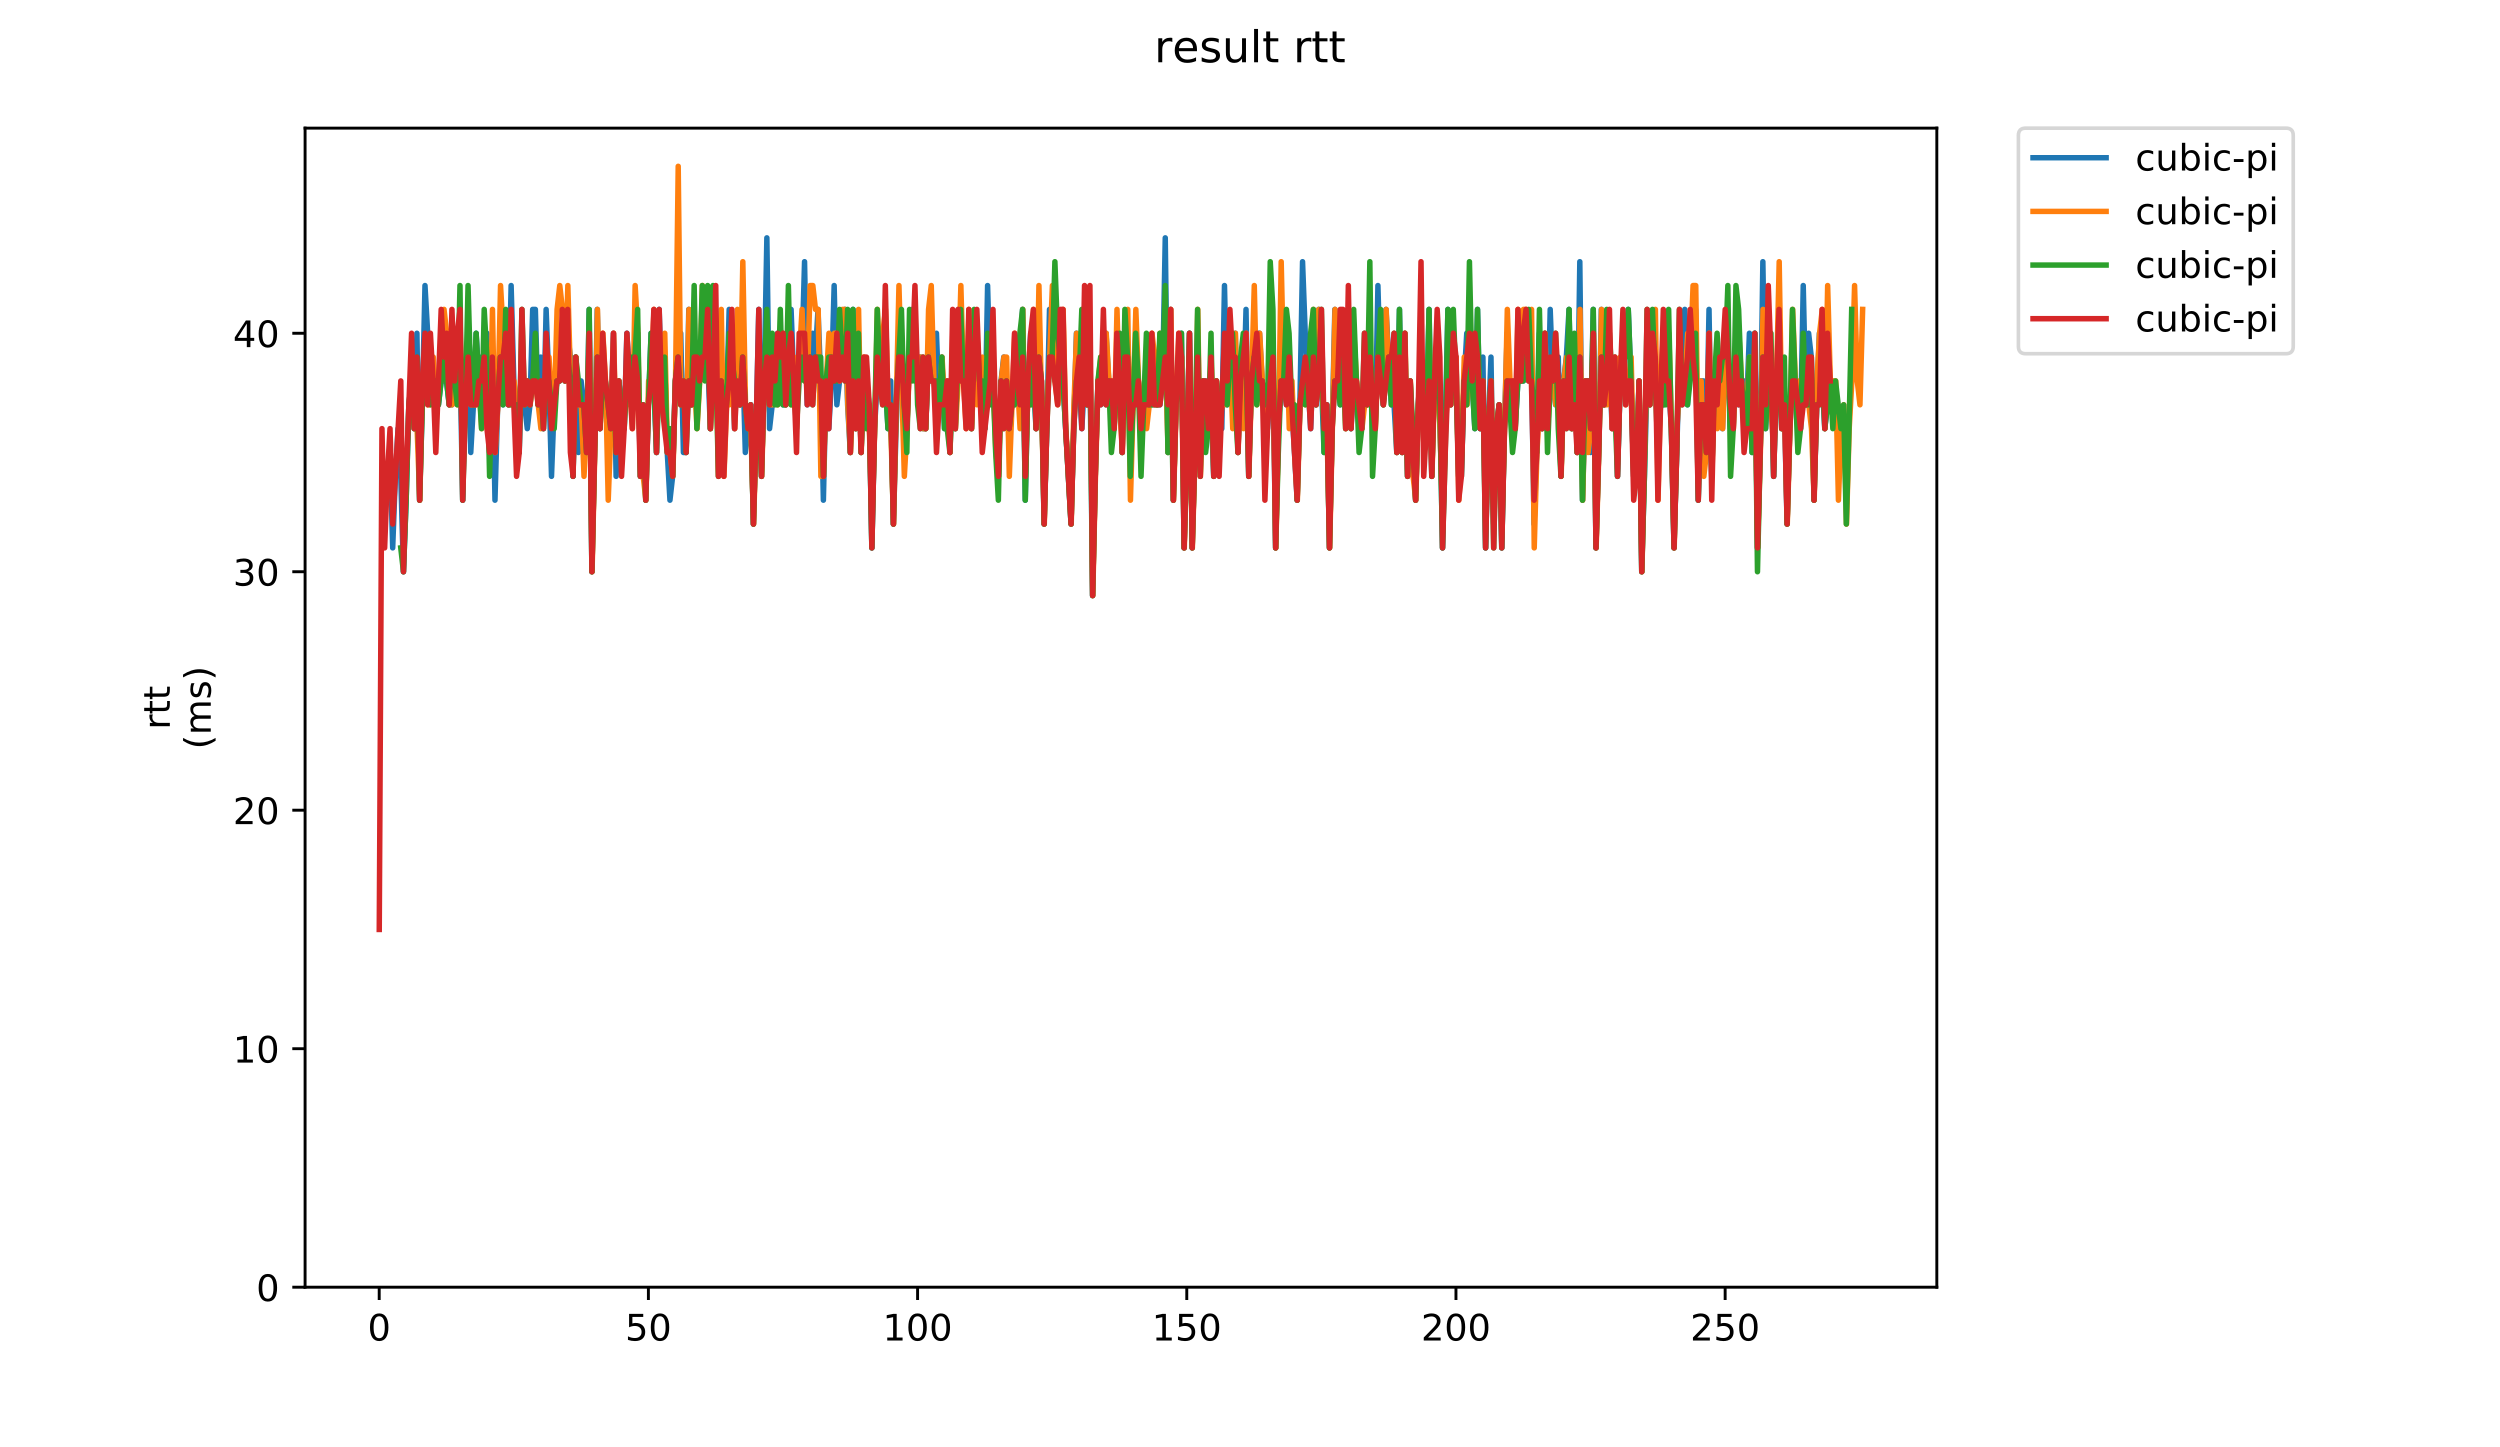<?xml version="1.0" encoding="utf-8" standalone="no"?>
<!DOCTYPE svg PUBLIC "-//W3C//DTD SVG 1.1//EN"
  "http://www.w3.org/Graphics/SVG/1.1/DTD/svg11.dtd">
<!-- Created with matplotlib (https://matplotlib.org/) -->
<svg height="396pt" version="1.1" viewBox="0 0 684 396" width="684pt" xmlns="http://www.w3.org/2000/svg" xmlns:xlink="http://www.w3.org/1999/xlink">
 <defs>
  <style type="text/css">
*{stroke-linecap:butt;stroke-linejoin:round;}
  </style>
 </defs>
 <g id="figure_1">
  <g id="patch_1">
   <path d="M 0 396 
L 684 396 
L 684 0 
L 0 0 
z
" style="fill:#ffffff;"/>
  </g>
  <g id="axes_1">
   <g id="patch_2">
    <path d="M 83.472 352.174 
L 529.913 352.174 
L 529.913 35.062 
L 83.472 35.062 
z
" style="fill:#ffffff;"/>
   </g>
   <g id="matplotlib.axis_1">
    <g id="xtick_1">
     <g id="line2d_1">
      <defs>
       <path d="M 0 0 
L 0 3.5 
" id="m8ec7bf1bfe" style="stroke:#000000;stroke-width:0.8;"/>
      </defs>
      <g>
       <use style="stroke:#000000;stroke-width:0.8;" x="103.75" xlink:href="#m8ec7bf1bfe" y="352.174"/>
      </g>
     </g>
     <g id="text_1">
      <!-- 0 -->
      <defs>
       <path d="M 31.781 66.406 
Q 24.172 66.406 20.328 58.906 
Q 16.5 51.422 16.5 36.375 
Q 16.5 21.391 20.328 13.891 
Q 24.172 6.391 31.781 6.391 
Q 39.453 6.391 43.281 13.891 
Q 47.125 21.391 47.125 36.375 
Q 47.125 51.422 43.281 58.906 
Q 39.453 66.406 31.781 66.406 
z
M 31.781 74.219 
Q 44.047 74.219 50.516 64.516 
Q 56.984 54.828 56.984 36.375 
Q 56.984 17.969 50.516 8.266 
Q 44.047 -1.422 31.781 -1.422 
Q 19.531 -1.422 13.062 8.266 
Q 6.594 17.969 6.594 36.375 
Q 6.594 54.828 13.062 64.516 
Q 19.531 74.219 31.781 74.219 
z
" id="DejaVuSans-48"/>
      </defs>
      <g transform="translate(100.569 366.773)scale(0.1 -0.1)">
       <use xlink:href="#DejaVuSans-48"/>
      </g>
     </g>
    </g>
    <g id="xtick_2">
     <g id="line2d_2">
      <g>
       <use style="stroke:#000000;stroke-width:0.8;" x="177.401" xlink:href="#m8ec7bf1bfe" y="352.174"/>
      </g>
     </g>
     <g id="text_2">
      <!-- 50 -->
      <defs>
       <path d="M 10.797 72.906 
L 49.516 72.906 
L 49.516 64.594 
L 19.828 64.594 
L 19.828 46.734 
Q 21.969 47.469 24.109 47.828 
Q 26.266 48.188 28.422 48.188 
Q 40.625 48.188 47.75 41.5 
Q 54.891 34.812 54.891 23.391 
Q 54.891 11.625 47.562 5.094 
Q 40.234 -1.422 26.906 -1.422 
Q 22.312 -1.422 17.547 -0.641 
Q 12.797 0.141 7.719 1.703 
L 7.719 11.625 
Q 12.109 9.234 16.797 8.062 
Q 21.484 6.891 26.703 6.891 
Q 35.156 6.891 40.078 11.328 
Q 45.016 15.766 45.016 23.391 
Q 45.016 31 40.078 35.438 
Q 35.156 39.891 26.703 39.891 
Q 22.75 39.891 18.812 39.016 
Q 14.891 38.141 10.797 36.281 
z
" id="DejaVuSans-53"/>
      </defs>
      <g transform="translate(171.038 366.773)scale(0.1 -0.1)">
       <use xlink:href="#DejaVuSans-53"/>
       <use x="63.623" xlink:href="#DejaVuSans-48"/>
      </g>
     </g>
    </g>
    <g id="xtick_3">
     <g id="line2d_3">
      <g>
       <use style="stroke:#000000;stroke-width:0.8;" x="251.051" xlink:href="#m8ec7bf1bfe" y="352.174"/>
      </g>
     </g>
     <g id="text_3">
      <!-- 100 -->
      <defs>
       <path d="M 12.406 8.297 
L 28.516 8.297 
L 28.516 63.922 
L 10.984 60.406 
L 10.984 69.391 
L 28.422 72.906 
L 38.281 72.906 
L 38.281 8.297 
L 54.391 8.297 
L 54.391 0 
L 12.406 0 
z
" id="DejaVuSans-49"/>
      </defs>
      <g transform="translate(241.507 366.773)scale(0.1 -0.1)">
       <use xlink:href="#DejaVuSans-49"/>
       <use x="63.623" xlink:href="#DejaVuSans-48"/>
       <use x="127.246" xlink:href="#DejaVuSans-48"/>
      </g>
     </g>
    </g>
    <g id="xtick_4">
     <g id="line2d_4">
      <g>
       <use style="stroke:#000000;stroke-width:0.8;" x="324.701" xlink:href="#m8ec7bf1bfe" y="352.174"/>
      </g>
     </g>
     <g id="text_4">
      <!-- 150 -->
      <g transform="translate(315.157 366.773)scale(0.1 -0.1)">
       <use xlink:href="#DejaVuSans-49"/>
       <use x="63.623" xlink:href="#DejaVuSans-53"/>
       <use x="127.246" xlink:href="#DejaVuSans-48"/>
      </g>
     </g>
    </g>
    <g id="xtick_5">
     <g id="line2d_5">
      <g>
       <use style="stroke:#000000;stroke-width:0.8;" x="398.351" xlink:href="#m8ec7bf1bfe" y="352.174"/>
      </g>
     </g>
     <g id="text_5">
      <!-- 200 -->
      <defs>
       <path d="M 19.188 8.297 
L 53.609 8.297 
L 53.609 0 
L 7.328 0 
L 7.328 8.297 
Q 12.938 14.109 22.625 23.891 
Q 32.328 33.688 34.812 36.531 
Q 39.547 41.844 41.422 45.531 
Q 43.312 49.219 43.312 52.781 
Q 43.312 58.594 39.234 62.25 
Q 35.156 65.922 28.609 65.922 
Q 23.969 65.922 18.812 64.312 
Q 13.672 62.703 7.812 59.422 
L 7.812 69.391 
Q 13.766 71.781 18.938 73 
Q 24.125 74.219 28.422 74.219 
Q 39.75 74.219 46.484 68.547 
Q 53.219 62.891 53.219 53.422 
Q 53.219 48.922 51.531 44.891 
Q 49.859 40.875 45.406 35.406 
Q 44.188 33.984 37.641 27.219 
Q 31.109 20.453 19.188 8.297 
z
" id="DejaVuSans-50"/>
      </defs>
      <g transform="translate(388.807 366.773)scale(0.1 -0.1)">
       <use xlink:href="#DejaVuSans-50"/>
       <use x="63.623" xlink:href="#DejaVuSans-48"/>
       <use x="127.246" xlink:href="#DejaVuSans-48"/>
      </g>
     </g>
    </g>
    <g id="xtick_6">
     <g id="line2d_6">
      <g>
       <use style="stroke:#000000;stroke-width:0.8;" x="472.001" xlink:href="#m8ec7bf1bfe" y="352.174"/>
      </g>
     </g>
     <g id="text_6">
      <!-- 250 -->
      <g transform="translate(462.457 366.773)scale(0.1 -0.1)">
       <use xlink:href="#DejaVuSans-50"/>
       <use x="63.623" xlink:href="#DejaVuSans-53"/>
       <use x="127.246" xlink:href="#DejaVuSans-48"/>
      </g>
     </g>
    </g>
   </g>
   <g id="matplotlib.axis_2">
    <g id="ytick_1">
     <g id="line2d_7">
      <defs>
       <path d="M 0 0 
L -3.5 0 
" id="m71eedb175a" style="stroke:#000000;stroke-width:0.8;"/>
      </defs>
      <g>
       <use style="stroke:#000000;stroke-width:0.8;" x="83.472" xlink:href="#m71eedb175a" y="352.174"/>
      </g>
     </g>
     <g id="text_7">
      <!-- 0 -->
      <g transform="translate(70.11 355.973)scale(0.1 -0.1)">
       <use xlink:href="#DejaVuSans-48"/>
      </g>
     </g>
    </g>
    <g id="ytick_2">
     <g id="line2d_8">
      <g>
       <use style="stroke:#000000;stroke-width:0.8;" x="83.472" xlink:href="#m71eedb175a" y="286.925"/>
      </g>
     </g>
     <g id="text_8">
      <!-- 10 -->
      <g transform="translate(63.747 290.724)scale(0.1 -0.1)">
       <use xlink:href="#DejaVuSans-49"/>
       <use x="63.623" xlink:href="#DejaVuSans-48"/>
      </g>
     </g>
    </g>
    <g id="ytick_3">
     <g id="line2d_9">
      <g>
       <use style="stroke:#000000;stroke-width:0.8;" x="83.472" xlink:href="#m71eedb175a" y="221.676"/>
      </g>
     </g>
     <g id="text_9">
      <!-- 20 -->
      <g transform="translate(63.747 225.475)scale(0.1 -0.1)">
       <use xlink:href="#DejaVuSans-50"/>
       <use x="63.623" xlink:href="#DejaVuSans-48"/>
      </g>
     </g>
    </g>
    <g id="ytick_4">
     <g id="line2d_10">
      <g>
       <use style="stroke:#000000;stroke-width:0.8;" x="83.472" xlink:href="#m71eedb175a" y="156.426"/>
      </g>
     </g>
     <g id="text_10">
      <!-- 30 -->
      <defs>
       <path d="M 40.578 39.312 
Q 47.656 37.797 51.625 33 
Q 55.609 28.219 55.609 21.188 
Q 55.609 10.406 48.188 4.484 
Q 40.766 -1.422 27.094 -1.422 
Q 22.516 -1.422 17.656 -0.516 
Q 12.797 0.391 7.625 2.203 
L 7.625 11.719 
Q 11.719 9.328 16.594 8.109 
Q 21.484 6.891 26.812 6.891 
Q 36.078 6.891 40.938 10.547 
Q 45.797 14.203 45.797 21.188 
Q 45.797 27.641 41.281 31.266 
Q 36.766 34.906 28.719 34.906 
L 20.219 34.906 
L 20.219 43.016 
L 29.109 43.016 
Q 36.375 43.016 40.234 45.922 
Q 44.094 48.828 44.094 54.297 
Q 44.094 59.906 40.109 62.906 
Q 36.141 65.922 28.719 65.922 
Q 24.656 65.922 20.016 65.031 
Q 15.375 64.156 9.812 62.312 
L 9.812 71.094 
Q 15.438 72.656 20.344 73.438 
Q 25.25 74.219 29.594 74.219 
Q 40.828 74.219 47.359 69.109 
Q 53.906 64.016 53.906 55.328 
Q 53.906 49.266 50.438 45.094 
Q 46.969 40.922 40.578 39.312 
z
" id="DejaVuSans-51"/>
      </defs>
      <g transform="translate(63.747 160.225)scale(0.1 -0.1)">
       <use xlink:href="#DejaVuSans-51"/>
       <use x="63.623" xlink:href="#DejaVuSans-48"/>
      </g>
     </g>
    </g>
    <g id="ytick_5">
     <g id="line2d_11">
      <g>
       <use style="stroke:#000000;stroke-width:0.8;" x="83.472" xlink:href="#m71eedb175a" y="91.177"/>
      </g>
     </g>
     <g id="text_11">
      <!-- 40 -->
      <defs>
       <path d="M 37.797 64.312 
L 12.891 25.391 
L 37.797 25.391 
z
M 35.203 72.906 
L 47.609 72.906 
L 47.609 25.391 
L 58.016 25.391 
L 58.016 17.188 
L 47.609 17.188 
L 47.609 0 
L 37.797 0 
L 37.797 17.188 
L 4.891 17.188 
L 4.891 26.703 
z
" id="DejaVuSans-52"/>
      </defs>
      <g transform="translate(63.747 94.976)scale(0.1 -0.1)">
       <use xlink:href="#DejaVuSans-52"/>
       <use x="63.623" xlink:href="#DejaVuSans-48"/>
      </g>
     </g>
    </g>
    <g id="text_12">
     <!-- rtt -->
     <defs>
      <path d="M 41.109 46.297 
Q 39.594 47.172 37.812 47.578 
Q 36.031 48 33.891 48 
Q 26.266 48 22.188 43.047 
Q 18.109 38.094 18.109 28.812 
L 18.109 0 
L 9.078 0 
L 9.078 54.688 
L 18.109 54.688 
L 18.109 46.188 
Q 20.953 51.172 25.484 53.578 
Q 30.031 56 36.531 56 
Q 37.453 56 38.578 55.875 
Q 39.703 55.766 41.062 55.516 
z
" id="DejaVuSans-114"/>
      <path d="M 18.312 70.219 
L 18.312 54.688 
L 36.812 54.688 
L 36.812 47.703 
L 18.312 47.703 
L 18.312 18.016 
Q 18.312 11.328 20.141 9.422 
Q 21.969 7.516 27.594 7.516 
L 36.812 7.516 
L 36.812 0 
L 27.594 0 
Q 17.188 0 13.234 3.875 
Q 9.281 7.766 9.281 18.016 
L 9.281 47.703 
L 2.688 47.703 
L 2.688 54.688 
L 9.281 54.688 
L 9.281 70.219 
z
" id="DejaVuSans-116"/>
     </defs>
     <g transform="translate(46.47 199.594)rotate(-90)scale(0.1 -0.1)">
      <use xlink:href="#DejaVuSans-114"/>
      <use x="41.113" xlink:href="#DejaVuSans-116"/>
      <use x="80.322" xlink:href="#DejaVuSans-116"/>
     </g>
     <!-- (ms) -->
     <defs>
      <path d="M 31 75.875 
Q 24.469 64.656 21.281 53.656 
Q 18.109 42.672 18.109 31.391 
Q 18.109 20.125 21.312 9.062 
Q 24.516 -2 31 -13.188 
L 23.188 -13.188 
Q 15.875 -1.703 12.234 9.375 
Q 8.594 20.453 8.594 31.391 
Q 8.594 42.281 12.203 53.312 
Q 15.828 64.359 23.188 75.875 
z
" id="DejaVuSans-40"/>
      <path d="M 52 44.188 
Q 55.375 50.25 60.062 53.125 
Q 64.75 56 71.094 56 
Q 79.641 56 84.281 50.016 
Q 88.922 44.047 88.922 33.016 
L 88.922 0 
L 79.891 0 
L 79.891 32.719 
Q 79.891 40.578 77.094 44.375 
Q 74.312 48.188 68.609 48.188 
Q 61.625 48.188 57.562 43.547 
Q 53.516 38.922 53.516 30.906 
L 53.516 0 
L 44.484 0 
L 44.484 32.719 
Q 44.484 40.625 41.703 44.406 
Q 38.922 48.188 33.109 48.188 
Q 26.219 48.188 22.156 43.531 
Q 18.109 38.875 18.109 30.906 
L 18.109 0 
L 9.078 0 
L 9.078 54.688 
L 18.109 54.688 
L 18.109 46.188 
Q 21.188 51.219 25.484 53.609 
Q 29.781 56 35.688 56 
Q 41.656 56 45.828 52.969 
Q 50 49.953 52 44.188 
z
" id="DejaVuSans-109"/>
      <path d="M 44.281 53.078 
L 44.281 44.578 
Q 40.484 46.531 36.375 47.5 
Q 32.281 48.484 27.875 48.484 
Q 21.188 48.484 17.844 46.438 
Q 14.5 44.391 14.5 40.281 
Q 14.5 37.156 16.891 35.375 
Q 19.281 33.594 26.516 31.984 
L 29.594 31.297 
Q 39.156 29.25 43.188 25.516 
Q 47.219 21.781 47.219 15.094 
Q 47.219 7.469 41.188 3.016 
Q 35.156 -1.422 24.609 -1.422 
Q 20.219 -1.422 15.453 -0.562 
Q 10.688 0.297 5.422 2 
L 5.422 11.281 
Q 10.406 8.688 15.234 7.391 
Q 20.062 6.109 24.812 6.109 
Q 31.156 6.109 34.562 8.281 
Q 37.984 10.453 37.984 14.406 
Q 37.984 18.062 35.516 20.016 
Q 33.062 21.969 24.703 23.781 
L 21.578 24.516 
Q 13.234 26.266 9.516 29.906 
Q 5.812 33.547 5.812 39.891 
Q 5.812 47.609 11.281 51.797 
Q 16.75 56 26.812 56 
Q 31.781 56 36.172 55.266 
Q 40.578 54.547 44.281 53.078 
z
" id="DejaVuSans-115"/>
      <path d="M 8.016 75.875 
L 15.828 75.875 
Q 23.141 64.359 26.781 53.312 
Q 30.422 42.281 30.422 31.391 
Q 30.422 20.453 26.781 9.375 
Q 23.141 -1.703 15.828 -13.188 
L 8.016 -13.188 
Q 14.5 -2 17.703 9.062 
Q 20.906 20.125 20.906 31.391 
Q 20.906 42.672 17.703 53.656 
Q 14.5 64.656 8.016 75.875 
z
" id="DejaVuSans-41"/>
     </defs>
     <g transform="translate(57.668 204.995)rotate(-90)scale(0.1 -0.1)">
      <use xlink:href="#DejaVuSans-40"/>
      <use x="39.014" xlink:href="#DejaVuSans-109"/>
      <use x="136.426" xlink:href="#DejaVuSans-115"/>
      <use x="188.525" xlink:href="#DejaVuSans-41"/>
     </g>
    </g>
   </g>
   <g id="line2d_12">
    <path clip-path="url(#pc52ddbd7f6)" d="M 106.702 123.802 
L 107.439 149.901 
L 108.175 130.326 
L 108.912 117.277 
L 109.648 130.326 
L 110.385 156.426 
L 111.121 136.851 
L 111.858 110.752 
L 112.594 104.227 
L 113.331 117.277 
L 114.067 91.177 
L 114.804 136.851 
L 115.54 110.752 
L 116.277 78.127 
L 117.013 91.177 
L 119.223 110.752 
L 119.959 110.752 
L 120.696 104.227 
L 122.169 104.227 
L 122.905 110.752 
L 123.642 110.752 
L 124.378 104.227 
L 125.115 91.177 
L 125.851 97.702 
L 126.588 136.851 
L 127.324 104.227 
L 128.061 97.702 
L 128.797 123.802 
L 129.534 110.752 
L 130.27 91.177 
L 131.007 104.227 
L 131.743 97.702 
L 132.48 97.702 
L 133.216 91.177 
L 133.953 123.802 
L 134.689 97.702 
L 135.426 136.851 
L 136.162 110.752 
L 136.899 97.702 
L 137.635 110.752 
L 138.372 97.702 
L 139.108 110.752 
L 139.845 78.127 
L 140.581 104.227 
L 141.318 110.752 
L 142.054 123.802 
L 142.791 97.702 
L 143.527 110.752 
L 144.264 117.277 
L 145 110.752 
L 145.737 84.652 
L 146.473 84.652 
L 147.21 110.752 
L 147.946 97.702 
L 148.683 117.277 
L 149.419 84.652 
L 150.156 104.227 
L 150.892 130.326 
L 151.629 110.752 
L 152.365 104.227 
L 153.102 104.227 
L 153.838 97.702 
L 154.575 104.227 
L 155.311 91.177 
L 156.048 97.702 
L 156.784 130.326 
L 157.521 97.702 
L 158.257 123.802 
L 158.994 104.227 
L 159.73 110.752 
L 160.467 123.802 
L 161.203 84.652 
L 161.94 156.426 
L 162.676 123.802 
L 163.413 84.652 
L 164.149 117.277 
L 164.886 104.227 
L 165.622 104.227 
L 167.095 117.277 
L 167.832 91.177 
L 168.568 130.326 
L 169.305 104.227 
L 170.778 117.277 
L 171.514 91.177 
L 172.251 104.227 
L 172.987 97.702 
L 173.724 104.227 
L 174.46 91.177 
L 175.197 130.326 
L 175.933 110.752 
L 176.67 136.851 
L 177.406 110.752 
L 178.143 91.177 
L 178.879 104.227 
L 179.616 123.802 
L 180.352 84.652 
L 181.089 110.752 
L 181.825 97.702 
L 182.562 123.802 
L 183.298 136.851 
L 184.035 130.326 
L 184.771 104.227 
L 186.244 91.177 
L 186.981 123.802 
L 187.717 123.802 
L 188.454 84.652 
L 189.19 110.752 
L 189.927 97.702 
L 190.663 97.702 
L 191.4 104.227 
L 192.136 97.702 
L 193.609 97.702 
L 194.346 117.277 
L 195.082 104.227 
L 195.819 97.702 
L 196.555 110.752 
L 197.292 97.702 
L 198.028 110.752 
L 198.765 110.752 
L 199.501 84.652 
L 200.238 97.702 
L 200.974 117.277 
L 201.711 91.177 
L 202.447 110.752 
L 203.184 97.702 
L 203.92 123.802 
L 205.393 110.752 
L 206.13 143.376 
L 206.866 117.277 
L 207.603 84.652 
L 208.339 130.326 
L 209.076 104.227 
L 209.812 65.077 
L 210.549 117.277 
L 212.022 104.227 
L 212.759 91.177 
L 213.495 97.702 
L 214.232 110.752 
L 214.968 110.752 
L 216.441 84.652 
L 217.178 104.227 
L 218.651 104.227 
L 219.387 97.702 
L 220.124 71.602 
L 220.86 110.752 
L 221.597 97.702 
L 222.333 91.177 
L 223.07 97.702 
L 223.806 84.652 
L 224.543 104.227 
L 225.279 136.851 
L 226.016 104.227 
L 226.752 117.277 
L 227.489 104.227 
L 228.225 78.127 
L 228.962 110.752 
L 230.435 97.702 
L 231.171 84.652 
L 231.908 110.752 
L 232.644 123.802 
L 233.381 84.652 
L 234.117 117.277 
L 234.854 91.177 
L 235.59 123.802 
L 236.327 104.227 
L 237.063 104.227 
L 237.8 110.752 
L 238.536 149.901 
L 239.273 117.277 
L 240.009 104.227 
L 240.746 104.227 
L 241.482 91.177 
L 242.955 117.277 
L 243.692 104.227 
L 244.428 143.376 
L 245.165 117.277 
L 245.901 97.702 
L 246.638 97.702 
L 247.374 104.227 
L 248.111 117.277 
L 248.847 97.702 
L 249.584 84.652 
L 250.32 104.227 
L 251.057 104.227 
L 251.793 97.702 
L 252.53 117.277 
L 253.266 117.277 
L 254.003 97.702 
L 254.739 91.177 
L 255.476 104.227 
L 256.212 91.177 
L 256.949 110.752 
L 257.685 97.702 
L 258.422 117.277 
L 259.158 104.227 
L 259.895 123.802 
L 260.631 104.227 
L 261.368 117.277 
L 262.104 97.702 
L 262.841 104.227 
L 263.577 104.227 
L 264.314 97.702 
L 265.05 97.702 
L 265.787 117.277 
L 266.523 97.702 
L 267.26 104.227 
L 268.733 104.227 
L 269.469 117.277 
L 270.206 78.127 
L 270.942 104.227 
L 271.679 104.227 
L 273.152 130.326 
L 273.888 104.227 
L 274.625 97.702 
L 275.361 104.227 
L 276.098 117.277 
L 276.834 110.752 
L 277.571 110.752 
L 279.044 97.702 
L 279.78 84.652 
L 280.517 136.851 
L 281.253 104.227 
L 281.99 91.177 
L 283.463 117.277 
L 284.199 97.702 
L 284.936 104.227 
L 285.672 143.376 
L 286.409 117.277 
L 287.145 84.652 
L 287.882 97.702 
L 288.618 104.227 
L 289.355 91.177 
L 290.091 104.227 
L 290.828 104.227 
L 293.037 143.376 
L 294.51 91.177 
L 295.983 117.277 
L 296.72 104.227 
L 297.456 110.752 
L 298.193 97.702 
L 298.929 162.951 
L 299.666 130.326 
L 300.402 104.227 
L 301.139 110.752 
L 301.875 97.702 
L 302.612 91.177 
L 303.348 104.227 
L 304.085 104.227 
L 304.821 117.277 
L 306.294 91.177 
L 307.031 123.802 
L 307.767 97.702 
L 308.504 97.702 
L 309.24 117.277 
L 309.977 110.752 
L 310.713 110.752 
L 311.45 104.227 
L 312.186 110.752 
L 312.923 110.752 
L 313.659 97.702 
L 314.396 110.752 
L 315.132 110.752 
L 315.869 97.702 
L 316.605 110.752 
L 317.342 110.752 
L 318.078 104.227 
L 318.815 65.077 
L 319.551 123.802 
L 320.288 84.652 
L 321.024 136.851 
L 321.761 110.752 
L 322.497 104.227 
L 323.234 91.177 
L 323.97 149.901 
L 324.707 123.802 
L 325.443 91.177 
L 326.18 149.901 
L 327.653 97.702 
L 328.389 117.277 
L 329.126 104.227 
L 329.862 104.227 
L 330.599 117.277 
L 331.335 110.752 
L 332.072 130.326 
L 332.808 104.227 
L 334.281 117.277 
L 335.018 78.127 
L 335.754 110.752 
L 336.491 97.702 
L 337.227 110.752 
L 337.964 91.177 
L 338.7 123.802 
L 339.437 104.227 
L 340.173 110.752 
L 340.91 84.652 
L 341.646 130.326 
L 342.383 104.227 
L 343.856 91.177 
L 344.592 91.177 
L 346.065 117.277 
L 346.802 117.277 
L 347.538 104.227 
L 348.275 97.702 
L 349.011 149.901 
L 349.748 117.277 
L 350.484 104.227 
L 351.221 104.227 
L 351.957 110.752 
L 353.43 110.752 
L 354.903 136.851 
L 355.64 110.752 
L 356.376 71.602 
L 357.113 91.177 
L 358.586 117.277 
L 359.322 97.702 
L 360.059 110.752 
L 360.795 84.652 
L 362.268 123.802 
L 363.005 110.752 
L 363.741 149.901 
L 365.214 84.652 
L 365.951 104.227 
L 366.687 110.752 
L 367.424 97.702 
L 368.16 97.702 
L 368.897 104.227 
L 369.633 117.277 
L 370.37 104.227 
L 371.106 104.227 
L 372.579 117.277 
L 373.316 104.227 
L 374.052 110.752 
L 374.789 97.702 
L 375.525 110.752 
L 376.262 117.277 
L 376.998 78.127 
L 377.735 104.227 
L 378.471 110.752 
L 379.208 84.652 
L 380.681 110.752 
L 381.417 110.752 
L 382.154 123.802 
L 382.89 84.652 
L 383.627 123.802 
L 384.363 104.227 
L 385.1 130.326 
L 385.836 104.227 
L 386.573 123.802 
L 387.309 136.851 
L 388.046 110.752 
L 388.782 97.702 
L 389.519 110.752 
L 390.255 117.277 
L 390.992 84.652 
L 391.728 130.326 
L 392.465 104.227 
L 393.201 97.702 
L 393.938 110.752 
L 394.674 149.901 
L 396.147 84.652 
L 396.884 110.752 
L 398.357 97.702 
L 399.093 130.326 
L 399.83 130.326 
L 400.566 104.227 
L 401.303 91.177 
L 402.039 104.227 
L 402.776 104.227 
L 403.512 117.277 
L 404.249 84.652 
L 404.985 117.277 
L 405.722 97.702 
L 406.458 149.901 
L 407.195 117.277 
L 407.931 97.702 
L 408.668 143.376 
L 409.404 117.277 
L 410.141 110.752 
L 410.877 149.901 
L 411.614 117.277 
L 412.35 91.177 
L 413.087 110.752 
L 413.823 104.227 
L 414.56 117.277 
L 415.296 104.227 
L 416.769 104.227 
L 417.506 97.702 
L 418.242 104.227 
L 418.979 97.702 
L 419.715 143.376 
L 420.452 123.802 
L 421.188 91.177 
L 421.925 117.277 
L 422.661 110.752 
L 423.398 117.277 
L 424.134 84.652 
L 424.871 104.227 
L 425.607 110.752 
L 426.344 97.702 
L 427.08 130.326 
L 427.817 104.227 
L 428.553 97.702 
L 429.29 84.652 
L 430.026 117.277 
L 430.763 97.702 
L 431.499 123.802 
L 432.236 71.602 
L 432.972 136.851 
L 433.709 110.752 
L 434.445 104.227 
L 435.182 123.802 
L 435.918 84.652 
L 436.655 149.901 
L 437.391 123.802 
L 438.128 84.652 
L 438.865 110.752 
L 439.601 91.177 
L 440.338 97.702 
L 441.074 117.277 
L 441.811 97.702 
L 442.547 130.326 
L 443.284 104.227 
L 445.493 84.652 
L 446.23 104.227 
L 446.966 130.326 
L 447.703 130.326 
L 448.439 104.227 
L 449.176 156.426 
L 450.649 104.227 
L 451.385 110.752 
L 452.858 97.702 
L 453.595 110.752 
L 455.068 110.752 
L 455.804 104.227 
L 456.541 104.227 
L 457.277 117.277 
L 458.014 149.901 
L 459.487 97.702 
L 460.223 104.227 
L 460.96 84.652 
L 461.696 110.752 
L 462.433 97.702 
L 463.169 97.702 
L 463.906 84.652 
L 464.642 136.851 
L 465.379 104.227 
L 466.115 104.227 
L 466.852 123.802 
L 467.588 84.652 
L 468.325 130.326 
L 469.061 104.227 
L 469.798 97.702 
L 470.534 104.227 
L 471.271 117.277 
L 472.007 97.702 
L 472.744 97.702 
L 473.48 117.277 
L 474.217 117.277 
L 474.953 97.702 
L 475.69 110.752 
L 476.426 104.227 
L 477.163 104.227 
L 477.899 110.752 
L 478.636 91.177 
L 479.372 123.802 
L 480.109 91.177 
L 480.845 149.901 
L 481.582 123.802 
L 482.318 71.602 
L 483.055 117.277 
L 483.791 104.227 
L 484.528 97.702 
L 485.264 130.326 
L 486.001 104.227 
L 486.737 97.702 
L 487.474 117.277 
L 488.21 110.752 
L 488.947 143.376 
L 489.683 117.277 
L 490.42 104.227 
L 491.156 104.227 
L 492.629 117.277 
L 493.366 78.127 
L 494.102 110.752 
L 494.839 91.177 
L 495.575 97.702 
L 496.312 136.851 
L 497.048 110.752 
L 497.785 91.177 
L 499.258 117.277 
L 500.731 104.227 
L 501.467 104.227 
L 502.94 117.277 
L 503.677 117.277 
L 503.677 117.277 
" style="fill:none;stroke:#1f77b4;stroke-linecap:square;stroke-width:1.5;"/>
   </g>
   <g id="line2d_13">
    <path clip-path="url(#pc52ddbd7f6)" d="M 112.646 110.752 
L 113.382 117.277 
L 114.119 117.277 
L 114.855 136.851 
L 115.592 104.227 
L 116.328 97.702 
L 117.065 110.752 
L 117.801 110.752 
L 118.538 97.702 
L 119.274 110.752 
L 120.011 104.227 
L 120.747 104.227 
L 121.484 84.652 
L 122.22 91.177 
L 122.957 110.752 
L 123.693 110.752 
L 124.43 104.227 
L 125.166 110.752 
L 125.903 91.177 
L 126.639 130.326 
L 127.376 104.227 
L 128.112 97.702 
L 128.849 110.752 
L 130.322 110.752 
L 131.058 104.227 
L 131.795 117.277 
L 132.531 97.702 
L 133.268 97.702 
L 134.004 123.802 
L 134.741 84.652 
L 135.477 123.802 
L 136.214 110.752 
L 136.95 78.127 
L 138.423 104.227 
L 139.16 110.752 
L 139.896 110.752 
L 140.633 104.227 
L 142.106 117.277 
L 142.842 97.702 
L 143.579 110.752 
L 144.315 104.227 
L 145.052 110.752 
L 145.788 104.227 
L 146.525 104.227 
L 147.998 117.277 
L 150.207 97.702 
L 150.944 110.752 
L 151.68 110.752 
L 152.417 84.652 
L 153.153 78.127 
L 153.89 84.652 
L 154.626 104.227 
L 155.363 78.127 
L 156.099 104.227 
L 156.836 123.802 
L 157.572 97.702 
L 158.309 110.752 
L 159.045 110.752 
L 159.782 130.326 
L 160.518 117.277 
L 161.255 91.177 
L 161.991 156.426 
L 162.728 123.802 
L 163.464 84.652 
L 164.201 117.277 
L 164.937 91.177 
L 165.674 104.227 
L 166.41 136.851 
L 167.147 117.277 
L 167.883 91.177 
L 168.62 123.802 
L 169.356 104.227 
L 170.093 117.277 
L 170.829 110.752 
L 171.566 110.752 
L 172.302 104.227 
L 173.039 117.277 
L 173.775 78.127 
L 174.512 91.177 
L 175.248 130.326 
L 175.985 130.326 
L 176.721 136.851 
L 177.458 104.227 
L 178.194 104.227 
L 178.931 84.652 
L 179.667 117.277 
L 180.404 104.227 
L 181.14 110.752 
L 181.877 91.177 
L 182.613 123.802 
L 183.35 123.802 
L 184.086 130.326 
L 184.823 104.227 
L 185.559 45.502 
L 186.296 110.752 
L 187.032 104.227 
L 187.769 117.277 
L 188.506 84.652 
L 189.242 110.752 
L 189.979 104.227 
L 190.715 117.277 
L 191.452 104.227 
L 192.188 78.127 
L 192.925 97.702 
L 193.661 84.652 
L 194.398 117.277 
L 195.134 84.652 
L 195.871 97.702 
L 196.607 130.326 
L 197.344 84.652 
L 198.08 130.326 
L 198.817 110.752 
L 199.553 110.752 
L 200.29 97.702 
L 201.026 117.277 
L 201.763 84.652 
L 202.499 110.752 
L 203.236 71.602 
L 203.972 110.752 
L 204.709 117.277 
L 205.445 117.277 
L 206.182 143.376 
L 206.918 117.277 
L 207.655 97.702 
L 208.391 130.326 
L 209.128 104.227 
L 209.864 97.702 
L 210.601 110.752 
L 211.337 110.752 
L 212.074 104.227 
L 212.81 110.752 
L 213.547 97.702 
L 214.283 91.177 
L 215.02 110.752 
L 215.756 97.702 
L 216.493 110.752 
L 217.229 97.702 
L 217.966 104.227 
L 218.702 97.702 
L 219.439 84.652 
L 220.175 104.227 
L 220.912 104.227 
L 221.648 78.127 
L 222.385 78.127 
L 223.121 84.652 
L 223.858 84.652 
L 224.594 130.326 
L 225.331 130.326 
L 226.067 104.227 
L 226.804 91.177 
L 227.54 97.702 
L 228.277 91.177 
L 229.013 91.177 
L 229.75 104.227 
L 230.486 84.652 
L 231.223 84.652 
L 231.959 110.752 
L 232.696 123.802 
L 233.432 104.227 
L 234.169 117.277 
L 234.905 84.652 
L 235.642 123.802 
L 236.378 97.702 
L 237.115 117.277 
L 237.851 117.277 
L 238.588 143.376 
L 239.324 117.277 
L 240.061 84.652 
L 240.797 104.227 
L 241.534 91.177 
L 242.27 84.652 
L 243.007 110.752 
L 243.743 117.277 
L 244.48 143.376 
L 245.953 78.127 
L 247.426 130.326 
L 248.162 117.277 
L 248.899 97.702 
L 249.635 97.702 
L 250.372 104.227 
L 251.108 104.227 
L 251.845 97.702 
L 252.581 117.277 
L 253.318 117.277 
L 254.054 84.652 
L 254.791 78.127 
L 255.527 104.227 
L 256.264 110.752 
L 257 110.752 
L 257.737 97.702 
L 258.473 110.752 
L 259.21 104.227 
L 259.946 123.802 
L 260.683 91.177 
L 261.419 117.277 
L 262.156 104.227 
L 262.892 78.127 
L 263.629 104.227 
L 264.365 117.277 
L 265.102 84.652 
L 265.838 117.277 
L 266.575 97.702 
L 267.311 110.752 
L 268.784 97.702 
L 269.521 110.752 
L 270.257 110.752 
L 270.994 104.227 
L 271.73 104.227 
L 272.467 123.802 
L 273.203 130.326 
L 273.94 104.227 
L 274.676 97.702 
L 275.413 97.702 
L 276.149 130.326 
L 277.622 91.177 
L 279.095 117.277 
L 279.832 84.652 
L 280.568 130.326 
L 281.305 104.227 
L 282.041 110.752 
L 282.778 84.652 
L 283.514 117.277 
L 284.251 78.127 
L 285.724 143.376 
L 286.46 110.752 
L 287.197 97.702 
L 287.933 78.127 
L 288.67 104.227 
L 289.406 110.752 
L 290.143 104.227 
L 290.879 84.652 
L 291.616 117.277 
L 293.089 143.376 
L 293.825 110.752 
L 294.562 91.177 
L 296.035 104.227 
L 296.771 84.652 
L 297.508 110.752 
L 298.244 97.702 
L 298.981 162.951 
L 299.717 130.326 
L 300.454 104.227 
L 301.19 97.702 
L 301.927 97.702 
L 302.663 91.177 
L 303.4 104.227 
L 304.136 104.227 
L 304.873 117.277 
L 305.609 84.652 
L 306.346 110.752 
L 307.082 123.802 
L 307.819 97.702 
L 308.555 84.652 
L 309.292 136.851 
L 310.765 84.652 
L 311.501 104.227 
L 312.238 110.752 
L 312.974 110.752 
L 313.711 117.277 
L 314.447 110.752 
L 315.184 91.177 
L 315.92 97.702 
L 316.657 110.752 
L 317.393 91.177 
L 318.13 104.227 
L 318.866 97.702 
L 319.603 123.802 
L 320.339 84.652 
L 321.076 136.851 
L 321.812 110.752 
L 322.549 91.177 
L 323.285 97.702 
L 324.022 149.901 
L 325.495 97.702 
L 326.231 149.901 
L 326.968 123.802 
L 327.704 84.652 
L 328.441 130.326 
L 329.177 104.227 
L 330.65 117.277 
L 331.387 97.702 
L 332.123 130.326 
L 332.86 104.227 
L 333.596 117.277 
L 334.333 110.752 
L 335.069 110.752 
L 336.542 97.702 
L 337.279 117.277 
L 338.015 91.177 
L 338.752 123.802 
L 339.488 97.702 
L 340.225 117.277 
L 340.961 91.177 
L 341.698 130.326 
L 343.171 78.127 
L 343.907 110.752 
L 344.644 91.177 
L 346.117 117.277 
L 348.326 97.702 
L 349.063 149.901 
L 349.799 117.277 
L 350.536 71.602 
L 351.272 104.227 
L 352.009 91.177 
L 352.745 117.277 
L 353.482 104.227 
L 354.218 123.802 
L 354.955 136.851 
L 355.691 110.752 
L 356.428 104.227 
L 357.164 110.752 
L 358.637 97.702 
L 359.374 84.652 
L 360.11 110.752 
L 360.847 84.652 
L 361.583 104.227 
L 362.32 117.277 
L 363.056 117.277 
L 363.793 149.901 
L 365.266 84.652 
L 366.002 104.227 
L 366.739 97.702 
L 367.475 97.702 
L 368.212 117.277 
L 368.948 104.227 
L 369.685 110.752 
L 370.421 91.177 
L 371.158 104.227 
L 372.631 117.277 
L 373.367 110.752 
L 374.104 110.752 
L 374.84 97.702 
L 375.577 110.752 
L 376.313 117.277 
L 377.05 97.702 
L 377.786 91.177 
L 378.523 110.752 
L 379.259 84.652 
L 379.996 104.227 
L 380.732 97.702 
L 381.469 97.702 
L 382.205 123.802 
L 382.942 104.227 
L 383.678 123.802 
L 384.415 91.177 
L 385.151 130.326 
L 385.888 104.227 
L 386.624 130.326 
L 387.361 136.851 
L 388.097 110.752 
L 388.834 97.702 
L 389.57 117.277 
L 390.307 117.277 
L 391.043 91.177 
L 391.78 130.326 
L 392.516 104.227 
L 393.253 97.702 
L 393.989 117.277 
L 394.726 143.376 
L 395.462 117.277 
L 396.199 104.227 
L 396.935 110.752 
L 398.408 97.702 
L 399.145 136.851 
L 399.881 123.802 
L 400.618 97.702 
L 401.354 110.752 
L 402.091 104.227 
L 402.827 104.227 
L 403.564 97.702 
L 404.3 97.702 
L 405.037 110.752 
L 405.773 104.227 
L 406.51 143.376 
L 407.246 117.277 
L 407.983 104.227 
L 408.719 143.376 
L 409.456 117.277 
L 410.192 110.752 
L 410.929 143.376 
L 411.665 117.277 
L 412.402 84.652 
L 413.139 104.227 
L 413.875 104.227 
L 414.612 117.277 
L 415.348 84.652 
L 416.085 104.227 
L 416.821 84.652 
L 417.558 84.652 
L 418.294 104.227 
L 419.031 84.652 
L 419.767 149.901 
L 420.504 123.802 
L 421.24 110.752 
L 421.977 117.277 
L 422.713 91.177 
L 423.45 117.277 
L 424.186 104.227 
L 424.923 104.227 
L 425.659 110.752 
L 426.396 104.227 
L 427.132 130.326 
L 427.869 104.227 
L 428.605 97.702 
L 429.342 104.227 
L 430.078 117.277 
L 430.815 97.702 
L 431.551 123.802 
L 432.288 84.652 
L 433.024 136.851 
L 433.761 104.227 
L 434.497 123.802 
L 435.234 117.277 
L 435.97 91.177 
L 436.707 149.901 
L 437.443 123.802 
L 438.18 84.652 
L 438.916 110.752 
L 439.653 110.752 
L 440.389 97.702 
L 441.126 117.277 
L 441.862 97.702 
L 442.599 123.802 
L 443.335 97.702 
L 444.072 97.702 
L 444.808 110.752 
L 446.281 97.702 
L 447.018 130.326 
L 447.754 130.326 
L 448.491 104.227 
L 449.227 156.426 
L 449.964 123.802 
L 450.7 97.702 
L 451.437 110.752 
L 452.173 104.227 
L 452.91 84.652 
L 453.646 136.851 
L 454.383 104.227 
L 455.119 91.177 
L 455.856 104.227 
L 456.592 91.177 
L 457.329 117.277 
L 458.065 149.901 
L 458.802 117.277 
L 459.538 104.227 
L 461.011 104.227 
L 461.748 91.177 
L 462.484 97.702 
L 463.221 78.127 
L 463.957 78.127 
L 464.694 130.326 
L 465.43 104.227 
L 466.167 130.326 
L 466.903 123.802 
L 467.64 91.177 
L 468.376 130.326 
L 469.113 104.227 
L 469.849 117.277 
L 470.586 97.702 
L 471.322 117.277 
L 472.059 97.702 
L 472.795 97.702 
L 473.532 117.277 
L 474.268 117.277 
L 475.005 97.702 
L 475.741 91.177 
L 476.478 104.227 
L 477.214 110.752 
L 477.951 110.752 
L 478.687 97.702 
L 479.424 117.277 
L 480.16 97.702 
L 480.897 149.901 
L 481.633 123.802 
L 482.37 84.652 
L 483.106 110.752 
L 483.843 104.227 
L 484.579 110.752 
L 485.316 123.802 
L 486.052 104.227 
L 486.789 71.602 
L 487.525 117.277 
L 488.262 110.752 
L 488.998 143.376 
L 489.735 117.277 
L 490.471 84.652 
L 491.208 104.227 
L 491.944 104.227 
L 492.681 110.752 
L 494.89 110.752 
L 495.627 117.277 
L 496.363 136.851 
L 497.1 104.227 
L 497.836 91.177 
L 498.573 84.652 
L 499.309 117.277 
L 500.046 78.127 
L 500.782 104.227 
L 502.255 104.227 
L 502.992 136.851 
L 503.728 117.277 
L 504.465 110.752 
L 505.201 143.376 
L 505.938 117.277 
L 506.674 104.227 
L 507.411 78.127 
L 508.147 104.227 
L 508.884 110.752 
L 509.62 84.652 
L 509.62 84.652 
" style="fill:none;stroke:#ff7f0e;stroke-linecap:square;stroke-width:1.5;"/>
   </g>
   <g id="line2d_14">
    <path clip-path="url(#pc52ddbd7f6)" d="M 109.647 149.901 
L 110.383 156.426 
L 111.12 136.851 
L 111.856 110.752 
L 112.593 104.227 
L 113.329 117.277 
L 114.066 97.702 
L 114.802 136.851 
L 115.539 110.752 
L 116.275 97.702 
L 117.012 97.702 
L 117.748 110.752 
L 118.485 104.227 
L 119.221 104.227 
L 119.958 110.752 
L 121.431 97.702 
L 122.904 110.752 
L 123.64 91.177 
L 124.377 104.227 
L 125.113 110.752 
L 125.85 78.127 
L 126.586 136.851 
L 127.323 110.752 
L 128.059 78.127 
L 128.796 104.227 
L 129.532 110.752 
L 130.269 91.177 
L 131.742 117.277 
L 132.478 84.652 
L 133.215 97.702 
L 133.951 130.326 
L 134.688 104.227 
L 135.424 117.277 
L 136.161 110.752 
L 136.897 97.702 
L 137.634 110.752 
L 138.37 84.652 
L 139.107 110.752 
L 141.316 110.752 
L 142.053 123.802 
L 142.789 84.652 
L 143.526 110.752 
L 144.262 104.227 
L 144.999 110.752 
L 145.735 104.227 
L 146.472 91.177 
L 147.208 110.752 
L 147.945 104.227 
L 148.681 117.277 
L 149.418 104.227 
L 150.154 104.227 
L 151.627 117.277 
L 152.364 104.227 
L 153.1 104.227 
L 153.837 97.702 
L 154.573 104.227 
L 155.31 97.702 
L 156.046 104.227 
L 156.783 130.326 
L 157.519 97.702 
L 158.992 110.752 
L 159.729 110.752 
L 160.465 123.802 
L 161.202 84.652 
L 161.938 156.426 
L 162.675 123.802 
L 163.411 97.702 
L 164.148 117.277 
L 164.884 104.227 
L 165.621 104.227 
L 167.094 117.277 
L 167.83 104.227 
L 168.567 123.802 
L 169.303 104.227 
L 170.776 117.277 
L 171.513 104.227 
L 172.249 104.227 
L 172.986 97.702 
L 173.722 97.702 
L 174.459 84.652 
L 175.195 130.326 
L 175.932 110.752 
L 176.668 136.851 
L 177.405 110.752 
L 178.141 91.177 
L 178.878 104.227 
L 179.614 123.802 
L 180.351 104.227 
L 181.087 110.752 
L 181.824 97.702 
L 182.56 123.802 
L 183.297 117.277 
L 184.033 130.326 
L 184.77 104.227 
L 185.506 97.702 
L 186.243 110.752 
L 186.979 104.227 
L 187.716 123.802 
L 188.452 104.227 
L 189.189 110.752 
L 189.925 78.127 
L 190.662 117.277 
L 191.398 104.227 
L 192.135 78.127 
L 192.871 104.227 
L 193.608 78.127 
L 194.344 117.277 
L 195.081 78.127 
L 195.817 97.702 
L 196.554 130.326 
L 197.29 104.227 
L 198.027 110.752 
L 198.763 110.752 
L 199.5 91.177 
L 201.71 110.752 
L 202.446 110.752 
L 203.183 97.702 
L 203.919 110.752 
L 204.656 117.277 
L 205.392 110.752 
L 206.129 143.376 
L 206.865 117.277 
L 207.602 110.752 
L 208.338 130.326 
L 209.075 104.227 
L 209.811 84.652 
L 210.548 110.752 
L 211.284 91.177 
L 212.021 110.752 
L 212.757 110.752 
L 213.494 84.652 
L 214.23 110.752 
L 214.967 110.752 
L 215.703 78.127 
L 216.44 110.752 
L 217.176 104.227 
L 217.913 117.277 
L 218.649 104.227 
L 219.386 97.702 
L 220.122 104.227 
L 220.859 104.227 
L 221.595 97.702 
L 222.332 110.752 
L 223.068 97.702 
L 224.541 97.702 
L 225.278 130.326 
L 226.014 104.227 
L 226.751 97.702 
L 227.487 97.702 
L 228.224 104.227 
L 228.96 104.227 
L 229.697 84.652 
L 230.433 97.702 
L 231.17 104.227 
L 231.906 84.652 
L 232.643 123.802 
L 233.379 84.652 
L 234.116 117.277 
L 234.852 91.177 
L 235.589 123.802 
L 236.325 104.227 
L 237.062 117.277 
L 237.798 110.752 
L 238.535 149.901 
L 240.008 84.652 
L 240.744 104.227 
L 241.481 110.752 
L 242.217 104.227 
L 242.954 117.277 
L 243.69 110.752 
L 244.427 143.376 
L 245.163 110.752 
L 246.636 84.652 
L 247.373 110.752 
L 248.109 123.802 
L 248.846 84.652 
L 249.582 104.227 
L 250.319 84.652 
L 251.055 110.752 
L 251.792 117.277 
L 252.528 97.702 
L 253.265 117.277 
L 254.001 97.702 
L 254.738 104.227 
L 256.211 104.227 
L 256.947 110.752 
L 257.684 97.702 
L 258.42 117.277 
L 259.157 117.277 
L 259.893 123.802 
L 260.63 104.227 
L 261.366 117.277 
L 262.103 97.702 
L 262.839 84.652 
L 263.576 104.227 
L 264.312 97.702 
L 265.049 97.702 
L 265.785 117.277 
L 266.522 84.652 
L 267.258 91.177 
L 267.995 104.227 
L 268.731 104.227 
L 269.468 117.277 
L 270.204 91.177 
L 270.941 110.752 
L 271.677 104.227 
L 272.414 123.802 
L 273.15 136.851 
L 273.887 104.227 
L 274.623 117.277 
L 275.36 104.227 
L 276.096 117.277 
L 276.833 110.752 
L 277.569 110.752 
L 278.306 104.227 
L 279.042 91.177 
L 279.779 84.652 
L 280.515 136.851 
L 281.252 104.227 
L 281.988 110.752 
L 282.725 97.702 
L 283.461 117.277 
L 284.198 97.702 
L 284.934 104.227 
L 285.671 143.376 
L 286.407 117.277 
L 287.144 97.702 
L 287.88 97.702 
L 288.617 71.602 
L 289.353 91.177 
L 290.826 104.227 
L 293.036 143.376 
L 293.772 117.277 
L 294.509 104.227 
L 295.245 104.227 
L 295.982 84.652 
L 297.455 110.752 
L 298.191 91.177 
L 298.928 162.951 
L 299.664 130.326 
L 300.401 104.227 
L 301.137 97.702 
L 301.874 97.702 
L 302.61 110.752 
L 303.347 104.227 
L 304.083 123.802 
L 304.82 117.277 
L 306.293 91.177 
L 307.029 123.802 
L 307.766 84.652 
L 308.502 97.702 
L 309.239 130.326 
L 310.712 91.177 
L 311.448 104.227 
L 312.185 130.326 
L 313.658 91.177 
L 314.394 110.752 
L 316.604 110.752 
L 317.34 91.177 
L 318.077 104.227 
L 318.813 78.127 
L 319.55 123.802 
L 320.286 97.702 
L 321.023 136.851 
L 321.759 110.752 
L 322.496 104.227 
L 323.232 91.177 
L 323.969 149.901 
L 324.705 123.802 
L 325.442 91.177 
L 326.178 149.901 
L 326.915 123.802 
L 327.651 84.652 
L 328.388 130.326 
L 329.124 104.227 
L 329.861 123.802 
L 330.597 117.277 
L 331.334 91.177 
L 332.07 130.326 
L 332.807 104.227 
L 333.543 110.752 
L 334.28 110.752 
L 335.016 104.227 
L 335.753 110.752 
L 336.489 97.702 
L 337.226 91.177 
L 337.962 110.752 
L 338.699 123.802 
L 339.435 97.702 
L 340.172 91.177 
L 340.908 97.702 
L 341.645 130.326 
L 342.381 104.227 
L 343.118 97.702 
L 343.854 110.752 
L 344.591 104.227 
L 345.327 104.227 
L 346.064 110.752 
L 346.8 110.752 
L 347.537 71.602 
L 348.273 84.652 
L 349.01 149.901 
L 349.746 123.802 
L 350.483 104.227 
L 351.219 104.227 
L 351.956 84.652 
L 352.692 91.177 
L 353.429 110.752 
L 354.165 110.752 
L 354.902 136.851 
L 355.638 110.752 
L 356.375 104.227 
L 357.111 110.752 
L 357.848 104.227 
L 358.584 91.177 
L 359.321 84.652 
L 360.057 110.752 
L 360.794 104.227 
L 361.53 84.652 
L 362.267 123.802 
L 363.003 110.752 
L 363.74 149.901 
L 364.476 117.277 
L 365.213 104.227 
L 365.949 104.227 
L 366.686 110.752 
L 367.422 97.702 
L 368.159 117.277 
L 368.895 84.652 
L 369.632 117.277 
L 370.368 84.652 
L 371.841 123.802 
L 372.578 117.277 
L 373.314 91.177 
L 374.051 110.752 
L 374.787 71.602 
L 375.524 130.326 
L 376.26 117.277 
L 376.997 97.702 
L 377.733 84.652 
L 378.47 110.752 
L 379.943 97.702 
L 380.679 110.752 
L 381.416 91.177 
L 382.152 123.802 
L 382.889 84.652 
L 383.625 123.802 
L 384.362 91.177 
L 385.098 130.326 
L 385.835 104.227 
L 386.571 117.277 
L 387.308 136.851 
L 388.044 110.752 
L 388.781 97.702 
L 389.517 110.752 
L 390.254 117.277 
L 390.99 84.652 
L 391.727 130.326 
L 392.463 104.227 
L 393.2 97.702 
L 393.936 110.752 
L 394.673 149.901 
L 395.409 123.802 
L 396.146 84.652 
L 396.882 110.752 
L 397.619 84.652 
L 398.355 104.227 
L 399.092 130.326 
L 399.828 130.326 
L 400.565 104.227 
L 401.301 110.752 
L 402.038 71.602 
L 402.774 104.227 
L 403.511 117.277 
L 404.247 84.652 
L 404.984 117.277 
L 405.72 104.227 
L 406.457 149.901 
L 407.193 117.277 
L 407.93 104.227 
L 408.666 149.901 
L 409.403 117.277 
L 410.139 110.752 
L 410.876 149.901 
L 411.612 117.277 
L 412.349 104.227 
L 413.085 110.752 
L 413.822 123.802 
L 414.558 117.277 
L 415.295 104.227 
L 416.768 104.227 
L 417.504 97.702 
L 418.241 84.652 
L 418.977 104.227 
L 419.714 110.752 
L 420.45 123.802 
L 421.187 84.652 
L 421.923 117.277 
L 422.66 91.177 
L 423.396 123.802 
L 424.133 104.227 
L 424.869 104.227 
L 425.606 91.177 
L 426.343 117.277 
L 427.079 130.326 
L 427.816 104.227 
L 428.552 117.277 
L 429.289 84.652 
L 430.025 117.277 
L 430.762 91.177 
L 431.498 123.802 
L 432.235 97.702 
L 432.971 136.851 
L 433.708 104.227 
L 434.444 104.227 
L 435.181 117.277 
L 435.917 84.652 
L 436.654 149.901 
L 438.127 97.702 
L 438.863 110.752 
L 439.6 84.652 
L 440.336 91.177 
L 441.073 104.227 
L 441.809 110.752 
L 442.546 130.326 
L 443.282 104.227 
L 444.019 97.702 
L 444.755 97.702 
L 445.492 84.652 
L 446.228 104.227 
L 446.965 130.326 
L 447.701 130.326 
L 448.438 104.227 
L 449.174 156.426 
L 449.911 130.326 
L 450.647 84.652 
L 451.384 110.752 
L 452.12 84.652 
L 453.593 123.802 
L 454.33 110.752 
L 455.803 110.752 
L 456.539 84.652 
L 458.012 149.901 
L 458.749 123.802 
L 459.485 84.652 
L 460.222 110.752 
L 460.958 104.227 
L 461.695 110.752 
L 463.904 91.177 
L 464.641 136.851 
L 465.377 110.752 
L 466.114 110.752 
L 466.85 123.802 
L 467.587 97.702 
L 468.323 130.326 
L 469.06 104.227 
L 469.796 91.177 
L 470.533 104.227 
L 471.269 97.702 
L 472.006 97.702 
L 472.742 78.127 
L 473.479 130.326 
L 474.215 117.277 
L 474.952 78.127 
L 475.688 84.652 
L 476.425 104.227 
L 477.898 117.277 
L 478.634 97.702 
L 479.371 123.802 
L 480.107 91.177 
L 480.844 156.426 
L 481.58 123.802 
L 482.317 97.702 
L 483.053 117.277 
L 484.526 91.177 
L 485.263 130.326 
L 485.999 104.227 
L 486.736 97.702 
L 487.472 117.277 
L 488.209 97.702 
L 488.945 143.376 
L 489.682 117.277 
L 490.418 84.652 
L 491.891 123.802 
L 492.628 117.277 
L 493.364 91.177 
L 494.101 110.752 
L 494.837 110.752 
L 495.574 97.702 
L 496.31 136.851 
L 497.047 110.752 
L 497.783 110.752 
L 498.52 97.702 
L 499.256 117.277 
L 500.729 104.227 
L 501.466 117.277 
L 502.202 104.227 
L 503.675 117.277 
L 504.412 110.752 
L 505.148 143.376 
L 505.885 117.277 
L 506.621 84.652 
L 506.621 84.652 
" style="fill:none;stroke:#2ca02c;stroke-linecap:square;stroke-width:1.5;"/>
   </g>
   <g id="line2d_15">
    <path clip-path="url(#pc52ddbd7f6)" d="M 103.765 254.3 
L 104.502 117.277 
L 105.238 149.901 
L 105.975 130.326 
L 106.711 117.277 
L 107.448 143.376 
L 109.657 104.227 
L 110.394 156.426 
L 111.13 130.326 
L 112.603 91.177 
L 113.34 117.277 
L 114.076 97.702 
L 114.813 136.851 
L 115.549 104.227 
L 116.286 91.177 
L 117.022 110.752 
L 117.759 91.177 
L 118.495 104.227 
L 119.232 123.802 
L 120.705 84.652 
L 121.441 97.702 
L 122.178 91.177 
L 122.914 110.752 
L 123.651 84.652 
L 124.387 104.227 
L 125.124 91.177 
L 125.86 84.652 
L 126.597 136.851 
L 127.333 110.752 
L 128.07 97.702 
L 128.806 110.752 
L 130.279 110.752 
L 131.016 104.227 
L 131.752 104.227 
L 132.489 97.702 
L 133.225 117.277 
L 133.962 123.802 
L 134.698 97.702 
L 135.435 123.802 
L 136.908 97.702 
L 137.644 97.702 
L 138.381 91.177 
L 139.117 110.752 
L 139.854 84.652 
L 140.59 110.752 
L 141.327 130.326 
L 142.063 123.802 
L 142.8 84.652 
L 143.536 110.752 
L 144.273 104.227 
L 145.009 110.752 
L 145.746 104.227 
L 146.482 104.227 
L 147.219 110.752 
L 147.955 104.227 
L 148.692 117.277 
L 149.428 91.177 
L 150.901 117.277 
L 152.374 104.227 
L 153.111 104.227 
L 153.847 84.652 
L 154.584 104.227 
L 155.32 84.652 
L 156.057 123.802 
L 156.793 130.326 
L 157.53 97.702 
L 158.266 110.752 
L 159.739 110.752 
L 160.476 123.802 
L 161.212 91.177 
L 161.949 156.426 
L 162.685 123.802 
L 163.422 97.702 
L 164.158 117.277 
L 164.895 91.177 
L 165.631 104.227 
L 167.104 117.277 
L 167.841 91.177 
L 168.577 123.802 
L 169.314 104.227 
L 170.05 130.326 
L 170.787 117.277 
L 171.523 91.177 
L 172.996 117.277 
L 173.733 97.702 
L 174.469 104.227 
L 175.206 130.326 
L 175.942 110.752 
L 176.679 136.851 
L 177.415 110.752 
L 178.152 104.227 
L 178.888 84.652 
L 179.625 123.802 
L 180.361 84.652 
L 181.098 110.752 
L 182.571 123.802 
L 183.307 123.802 
L 184.044 130.326 
L 184.78 104.227 
L 185.517 97.702 
L 186.253 110.752 
L 186.99 104.227 
L 187.726 123.802 
L 188.463 104.227 
L 189.199 110.752 
L 189.936 97.702 
L 190.672 97.702 
L 191.409 104.227 
L 192.145 97.702 
L 192.882 97.702 
L 193.618 84.652 
L 194.355 117.277 
L 195.091 104.227 
L 195.828 78.127 
L 196.564 130.326 
L 197.301 104.227 
L 198.037 130.326 
L 198.774 110.752 
L 199.51 104.227 
L 200.247 84.652 
L 200.983 117.277 
L 201.72 104.227 
L 202.456 110.752 
L 203.193 97.702 
L 203.929 110.752 
L 204.666 117.277 
L 205.402 110.752 
L 206.139 143.376 
L 206.875 117.277 
L 207.612 84.652 
L 208.348 130.326 
L 209.085 104.227 
L 209.821 97.702 
L 210.558 110.752 
L 211.294 97.702 
L 212.031 104.227 
L 212.767 91.177 
L 213.504 97.702 
L 214.24 91.177 
L 214.977 110.752 
L 215.713 97.702 
L 216.45 91.177 
L 217.186 104.227 
L 217.923 123.802 
L 218.659 91.177 
L 220.132 91.177 
L 220.869 110.752 
L 221.605 97.702 
L 222.342 110.752 
L 223.078 97.702 
L 223.815 104.227 
L 224.551 104.227 
L 225.288 130.326 
L 226.024 104.227 
L 226.761 117.277 
L 227.497 97.702 
L 228.234 104.227 
L 228.97 91.177 
L 229.707 104.227 
L 230.443 97.702 
L 231.18 104.227 
L 231.916 91.177 
L 232.653 123.802 
L 233.389 104.227 
L 234.126 117.277 
L 234.862 104.227 
L 235.599 123.802 
L 236.335 97.702 
L 237.072 97.702 
L 237.808 110.752 
L 238.545 149.901 
L 239.281 117.277 
L 240.018 97.702 
L 241.491 110.752 
L 242.227 78.127 
L 242.964 110.752 
L 243.7 110.752 
L 244.437 143.376 
L 245.173 110.752 
L 245.91 97.702 
L 246.646 97.702 
L 247.383 110.752 
L 248.119 117.277 
L 248.856 97.702 
L 249.592 97.702 
L 250.329 78.127 
L 251.065 104.227 
L 251.802 117.277 
L 252.538 97.702 
L 253.275 117.277 
L 254.011 97.702 
L 254.748 104.227 
L 255.484 104.227 
L 256.221 123.802 
L 256.957 110.752 
L 258.43 110.752 
L 259.167 104.227 
L 259.903 123.802 
L 260.64 84.652 
L 261.376 117.277 
L 262.113 84.652 
L 262.849 104.227 
L 263.586 104.227 
L 264.322 117.277 
L 265.059 84.652 
L 265.795 117.277 
L 266.532 97.702 
L 267.268 84.652 
L 268.741 123.802 
L 270.951 104.227 
L 271.687 84.652 
L 272.424 117.277 
L 273.16 130.326 
L 273.897 104.227 
L 274.633 117.277 
L 275.37 104.227 
L 276.106 117.277 
L 276.843 110.752 
L 277.579 91.177 
L 278.316 104.227 
L 279.052 110.752 
L 279.789 97.702 
L 280.525 130.326 
L 281.262 104.227 
L 281.998 91.177 
L 282.735 84.652 
L 283.471 117.277 
L 284.208 97.702 
L 284.945 104.227 
L 285.681 143.376 
L 286.418 117.277 
L 287.154 97.702 
L 287.891 97.702 
L 289.364 110.752 
L 290.1 84.652 
L 290.837 84.652 
L 291.573 117.277 
L 293.046 143.376 
L 293.783 117.277 
L 294.519 104.227 
L 295.256 97.702 
L 295.992 117.277 
L 296.729 78.127 
L 297.465 110.752 
L 298.202 78.127 
L 298.938 162.951 
L 299.675 130.326 
L 300.411 104.227 
L 301.148 110.752 
L 301.884 84.652 
L 302.621 110.752 
L 303.357 104.227 
L 304.094 104.227 
L 304.83 117.277 
L 305.567 91.177 
L 306.303 104.227 
L 307.04 123.802 
L 307.776 97.702 
L 308.513 97.702 
L 309.249 117.277 
L 309.986 110.752 
L 310.722 110.752 
L 311.459 104.227 
L 312.195 117.277 
L 312.932 110.752 
L 314.405 110.752 
L 315.141 91.177 
L 315.878 110.752 
L 317.351 110.752 
L 318.824 97.702 
L 319.56 110.752 
L 320.297 84.652 
L 321.033 136.851 
L 321.77 110.752 
L 322.506 91.177 
L 323.243 97.702 
L 323.979 149.901 
L 324.716 123.802 
L 325.452 91.177 
L 326.189 149.901 
L 327.662 97.702 
L 328.398 130.326 
L 329.135 104.227 
L 329.871 104.227 
L 330.608 117.277 
L 331.344 97.702 
L 332.081 130.326 
L 332.817 104.227 
L 333.554 130.326 
L 335.027 91.177 
L 335.763 104.227 
L 336.5 84.652 
L 337.236 97.702 
L 337.973 97.702 
L 338.709 123.802 
L 339.446 104.227 
L 340.919 91.177 
L 341.655 130.326 
L 342.392 104.227 
L 343.865 91.177 
L 344.601 104.227 
L 345.338 104.227 
L 346.074 136.851 
L 346.811 117.277 
L 347.547 104.227 
L 348.284 97.702 
L 349.02 149.901 
L 349.757 117.277 
L 350.493 104.227 
L 351.23 104.227 
L 351.966 110.752 
L 352.703 97.702 
L 354.912 136.851 
L 355.649 110.752 
L 357.122 97.702 
L 357.858 104.227 
L 358.595 117.277 
L 359.331 97.702 
L 360.068 110.752 
L 360.804 104.227 
L 361.541 84.652 
L 362.277 117.277 
L 363.014 110.752 
L 363.75 149.901 
L 364.487 117.277 
L 365.223 104.227 
L 365.96 104.227 
L 366.696 84.652 
L 367.433 84.652 
L 368.169 117.277 
L 368.906 78.127 
L 369.642 117.277 
L 370.379 104.227 
L 371.115 104.227 
L 372.588 117.277 
L 373.325 91.177 
L 374.061 110.752 
L 374.798 97.702 
L 375.534 110.752 
L 376.271 117.277 
L 377.007 97.702 
L 378.48 110.752 
L 379.953 97.702 
L 380.69 97.702 
L 381.426 91.177 
L 382.163 123.802 
L 382.899 97.702 
L 383.636 123.802 
L 384.372 91.177 
L 385.109 130.326 
L 385.845 104.227 
L 386.582 123.802 
L 387.318 136.851 
L 388.055 110.752 
L 388.791 71.602 
L 389.528 130.326 
L 391.001 104.227 
L 391.737 130.326 
L 392.474 104.227 
L 393.21 84.652 
L 393.947 97.702 
L 394.683 149.901 
L 395.42 123.802 
L 396.156 104.227 
L 396.893 110.752 
L 397.629 91.177 
L 398.366 97.702 
L 399.102 136.851 
L 399.839 130.326 
L 400.575 104.227 
L 402.048 91.177 
L 402.785 104.227 
L 403.521 91.177 
L 404.258 97.702 
L 404.994 117.277 
L 405.731 104.227 
L 406.467 149.901 
L 407.204 117.277 
L 407.94 104.227 
L 408.677 149.901 
L 409.413 117.277 
L 410.15 110.752 
L 410.886 149.901 
L 411.623 117.277 
L 412.359 104.227 
L 413.832 104.227 
L 414.569 117.277 
L 415.305 84.652 
L 416.042 104.227 
L 416.778 91.177 
L 417.515 84.652 
L 418.251 104.227 
L 418.988 104.227 
L 419.724 136.851 
L 420.461 123.802 
L 421.197 104.227 
L 421.934 117.277 
L 422.67 91.177 
L 423.407 117.277 
L 424.143 97.702 
L 424.88 104.227 
L 425.616 91.177 
L 426.353 104.227 
L 427.089 130.326 
L 427.826 104.227 
L 428.562 117.277 
L 429.299 97.702 
L 430.035 117.277 
L 430.772 110.752 
L 431.508 123.802 
L 432.245 97.702 
L 432.981 123.802 
L 433.718 104.227 
L 434.454 104.227 
L 435.191 117.277 
L 435.927 91.177 
L 436.664 149.901 
L 438.137 97.702 
L 438.873 110.752 
L 439.61 104.227 
L 440.346 84.652 
L 441.083 117.277 
L 441.819 97.702 
L 442.556 130.326 
L 443.292 104.227 
L 444.029 84.652 
L 444.765 110.752 
L 445.502 104.227 
L 446.238 104.227 
L 446.975 136.851 
L 447.711 130.326 
L 448.448 104.227 
L 449.184 156.426 
L 449.921 123.802 
L 450.657 84.652 
L 451.394 110.752 
L 452.13 91.177 
L 452.867 97.702 
L 453.603 136.851 
L 455.076 84.652 
L 455.813 104.227 
L 456.549 104.227 
L 457.286 117.277 
L 458.022 149.901 
L 458.759 123.802 
L 459.495 84.652 
L 460.232 110.752 
L 461.705 97.702 
L 462.441 84.652 
L 463.178 97.702 
L 463.914 104.227 
L 464.651 136.851 
L 465.387 110.752 
L 466.124 110.752 
L 466.86 123.802 
L 467.597 91.177 
L 468.333 136.851 
L 469.07 104.227 
L 469.806 110.752 
L 470.543 97.702 
L 471.279 97.702 
L 472.016 84.652 
L 473.489 110.752 
L 474.225 117.277 
L 474.962 97.702 
L 475.698 110.752 
L 476.435 104.227 
L 477.171 123.802 
L 477.908 117.277 
L 479.381 117.277 
L 480.117 91.177 
L 480.854 149.901 
L 482.327 97.702 
L 483.063 110.752 
L 483.8 78.127 
L 484.536 97.702 
L 485.273 130.326 
L 486.009 104.227 
L 486.746 84.652 
L 487.482 117.277 
L 488.219 110.752 
L 488.955 143.376 
L 489.692 117.277 
L 490.428 104.227 
L 491.165 104.227 
L 492.638 117.277 
L 493.374 110.752 
L 494.111 110.752 
L 494.847 97.702 
L 495.584 97.702 
L 496.32 136.851 
L 497.057 110.752 
L 497.793 110.752 
L 498.53 84.652 
L 499.266 117.277 
L 500.003 91.177 
L 500.739 104.227 
L 500.739 104.227 
" style="fill:none;stroke:#d62728;stroke-linecap:square;stroke-width:1.5;"/>
   </g>
   <g id="patch_3">
    <path d="M 83.472 352.174 
L 83.472 35.062 
" style="fill:none;stroke:#000000;stroke-linecap:square;stroke-linejoin:miter;stroke-width:0.8;"/>
   </g>
   <g id="patch_4">
    <path d="M 529.913 352.174 
L 529.913 35.062 
" style="fill:none;stroke:#000000;stroke-linecap:square;stroke-linejoin:miter;stroke-width:0.8;"/>
   </g>
   <g id="patch_5">
    <path d="M 83.472 352.174 
L 529.913 352.174 
" style="fill:none;stroke:#000000;stroke-linecap:square;stroke-linejoin:miter;stroke-width:0.8;"/>
   </g>
   <g id="patch_6">
    <path d="M 83.472 35.062 
L 529.913 35.062 
" style="fill:none;stroke:#000000;stroke-linecap:square;stroke-linejoin:miter;stroke-width:0.8;"/>
   </g>
   <g id="legend_1">
    <g id="patch_7">
     <path d="M 554.235 96.775 
L 625.43 96.775 
Q 627.43 96.775 627.43 94.775 
L 627.43 37.062 
Q 627.43 35.062 625.43 35.062 
L 554.235 35.062 
Q 552.235 35.062 552.235 37.062 
L 552.235 94.775 
Q 552.235 96.775 554.235 96.775 
z
" style="fill:#ffffff;opacity:0.8;stroke:#cccccc;stroke-linejoin:miter;"/>
    </g>
    <g id="line2d_16">
     <path d="M 556.235 43.161 
L 576.235 43.161 
" style="fill:none;stroke:#1f77b4;stroke-linecap:square;stroke-width:1.5;"/>
    </g>
    <g id="line2d_17"/>
    <g id="text_13">
     <!-- cubic-pi -->
     <defs>
      <path d="M 48.781 52.594 
L 48.781 44.188 
Q 44.969 46.297 41.141 47.344 
Q 37.312 48.391 33.406 48.391 
Q 24.656 48.391 19.812 42.844 
Q 14.984 37.312 14.984 27.297 
Q 14.984 17.281 19.812 11.734 
Q 24.656 6.203 33.406 6.203 
Q 37.312 6.203 41.141 7.25 
Q 44.969 8.297 48.781 10.406 
L 48.781 2.094 
Q 45.016 0.344 40.984 -0.531 
Q 36.969 -1.422 32.422 -1.422 
Q 20.062 -1.422 12.781 6.344 
Q 5.516 14.109 5.516 27.297 
Q 5.516 40.672 12.859 48.328 
Q 20.219 56 33.016 56 
Q 37.156 56 41.109 55.141 
Q 45.062 54.297 48.781 52.594 
z
" id="DejaVuSans-99"/>
      <path d="M 8.5 21.578 
L 8.5 54.688 
L 17.484 54.688 
L 17.484 21.922 
Q 17.484 14.156 20.5 10.266 
Q 23.531 6.391 29.594 6.391 
Q 36.859 6.391 41.078 11.031 
Q 45.312 15.672 45.312 23.688 
L 45.312 54.688 
L 54.297 54.688 
L 54.297 0 
L 45.312 0 
L 45.312 8.406 
Q 42.047 3.422 37.719 1 
Q 33.406 -1.422 27.688 -1.422 
Q 18.266 -1.422 13.375 4.438 
Q 8.5 10.297 8.5 21.578 
z
M 31.109 56 
z
" id="DejaVuSans-117"/>
      <path d="M 48.688 27.297 
Q 48.688 37.203 44.609 42.844 
Q 40.531 48.484 33.406 48.484 
Q 26.266 48.484 22.188 42.844 
Q 18.109 37.203 18.109 27.297 
Q 18.109 17.391 22.188 11.75 
Q 26.266 6.109 33.406 6.109 
Q 40.531 6.109 44.609 11.75 
Q 48.688 17.391 48.688 27.297 
z
M 18.109 46.391 
Q 20.953 51.266 25.266 53.625 
Q 29.594 56 35.594 56 
Q 45.562 56 51.781 48.094 
Q 58.016 40.188 58.016 27.297 
Q 58.016 14.406 51.781 6.484 
Q 45.562 -1.422 35.594 -1.422 
Q 29.594 -1.422 25.266 0.953 
Q 20.953 3.328 18.109 8.203 
L 18.109 0 
L 9.078 0 
L 9.078 75.984 
L 18.109 75.984 
z
" id="DejaVuSans-98"/>
      <path d="M 9.422 54.688 
L 18.406 54.688 
L 18.406 0 
L 9.422 0 
z
M 9.422 75.984 
L 18.406 75.984 
L 18.406 64.594 
L 9.422 64.594 
z
" id="DejaVuSans-105"/>
      <path d="M 4.891 31.391 
L 31.203 31.391 
L 31.203 23.391 
L 4.891 23.391 
z
" id="DejaVuSans-45"/>
      <path d="M 18.109 8.203 
L 18.109 -20.797 
L 9.078 -20.797 
L 9.078 54.688 
L 18.109 54.688 
L 18.109 46.391 
Q 20.953 51.266 25.266 53.625 
Q 29.594 56 35.594 56 
Q 45.562 56 51.781 48.094 
Q 58.016 40.188 58.016 27.297 
Q 58.016 14.406 51.781 6.484 
Q 45.562 -1.422 35.594 -1.422 
Q 29.594 -1.422 25.266 0.953 
Q 20.953 3.328 18.109 8.203 
z
M 48.688 27.297 
Q 48.688 37.203 44.609 42.844 
Q 40.531 48.484 33.406 48.484 
Q 26.266 48.484 22.188 42.844 
Q 18.109 37.203 18.109 27.297 
Q 18.109 17.391 22.188 11.75 
Q 26.266 6.109 33.406 6.109 
Q 40.531 6.109 44.609 11.75 
Q 48.688 17.391 48.688 27.297 
z
" id="DejaVuSans-112"/>
     </defs>
     <g transform="translate(584.235 46.661)scale(0.1 -0.1)">
      <use xlink:href="#DejaVuSans-99"/>
      <use x="54.98" xlink:href="#DejaVuSans-117"/>
      <use x="118.359" xlink:href="#DejaVuSans-98"/>
      <use x="181.836" xlink:href="#DejaVuSans-105"/>
      <use x="209.619" xlink:href="#DejaVuSans-99"/>
      <use x="264.6" xlink:href="#DejaVuSans-45"/>
      <use x="300.684" xlink:href="#DejaVuSans-112"/>
      <use x="364.16" xlink:href="#DejaVuSans-105"/>
     </g>
    </g>
    <g id="line2d_18">
     <path d="M 556.235 57.839 
L 576.235 57.839 
" style="fill:none;stroke:#ff7f0e;stroke-linecap:square;stroke-width:1.5;"/>
    </g>
    <g id="line2d_19"/>
    <g id="text_14">
     <!-- cubic-pi -->
     <g transform="translate(584.235 61.339)scale(0.1 -0.1)">
      <use xlink:href="#DejaVuSans-99"/>
      <use x="54.98" xlink:href="#DejaVuSans-117"/>
      <use x="118.359" xlink:href="#DejaVuSans-98"/>
      <use x="181.836" xlink:href="#DejaVuSans-105"/>
      <use x="209.619" xlink:href="#DejaVuSans-99"/>
      <use x="264.6" xlink:href="#DejaVuSans-45"/>
      <use x="300.684" xlink:href="#DejaVuSans-112"/>
      <use x="364.16" xlink:href="#DejaVuSans-105"/>
     </g>
    </g>
    <g id="line2d_20">
     <path d="M 556.235 72.517 
L 576.235 72.517 
" style="fill:none;stroke:#2ca02c;stroke-linecap:square;stroke-width:1.5;"/>
    </g>
    <g id="line2d_21"/>
    <g id="text_15">
     <!-- cubic-pi -->
     <g transform="translate(584.235 76.017)scale(0.1 -0.1)">
      <use xlink:href="#DejaVuSans-99"/>
      <use x="54.98" xlink:href="#DejaVuSans-117"/>
      <use x="118.359" xlink:href="#DejaVuSans-98"/>
      <use x="181.836" xlink:href="#DejaVuSans-105"/>
      <use x="209.619" xlink:href="#DejaVuSans-99"/>
      <use x="264.6" xlink:href="#DejaVuSans-45"/>
      <use x="300.684" xlink:href="#DejaVuSans-112"/>
      <use x="364.16" xlink:href="#DejaVuSans-105"/>
     </g>
    </g>
    <g id="line2d_22">
     <path d="M 556.235 87.195 
L 576.235 87.195 
" style="fill:none;stroke:#d62728;stroke-linecap:square;stroke-width:1.5;"/>
    </g>
    <g id="line2d_23"/>
    <g id="text_16">
     <!-- cubic-pi -->
     <g transform="translate(584.235 90.695)scale(0.1 -0.1)">
      <use xlink:href="#DejaVuSans-99"/>
      <use x="54.98" xlink:href="#DejaVuSans-117"/>
      <use x="118.359" xlink:href="#DejaVuSans-98"/>
      <use x="181.836" xlink:href="#DejaVuSans-105"/>
      <use x="209.619" xlink:href="#DejaVuSans-99"/>
      <use x="264.6" xlink:href="#DejaVuSans-45"/>
      <use x="300.684" xlink:href="#DejaVuSans-112"/>
      <use x="364.16" xlink:href="#DejaVuSans-105"/>
     </g>
    </g>
   </g>
  </g>
  <g id="text_17">
   <!-- result rtt -->
   <defs>
    <path d="M 56.203 29.594 
L 56.203 25.203 
L 14.891 25.203 
Q 15.484 15.922 20.484 11.062 
Q 25.484 6.203 34.422 6.203 
Q 39.594 6.203 44.453 7.469 
Q 49.312 8.734 54.109 11.281 
L 54.109 2.781 
Q 49.266 0.734 44.188 -0.344 
Q 39.109 -1.422 33.891 -1.422 
Q 20.797 -1.422 13.156 6.188 
Q 5.516 13.812 5.516 26.812 
Q 5.516 40.234 12.766 48.109 
Q 20.016 56 32.328 56 
Q 43.359 56 49.781 48.891 
Q 56.203 41.797 56.203 29.594 
z
M 47.219 32.234 
Q 47.125 39.594 43.094 43.984 
Q 39.062 48.391 32.422 48.391 
Q 24.906 48.391 20.391 44.141 
Q 15.875 39.891 15.188 32.172 
z
" id="DejaVuSans-101"/>
    <path d="M 9.422 75.984 
L 18.406 75.984 
L 18.406 0 
L 9.422 0 
z
" id="DejaVuSans-108"/>
    <path id="DejaVuSans-32"/>
   </defs>
   <g transform="translate(315.818 17.038)scale(0.12 -0.12)">
    <use xlink:href="#DejaVuSans-114"/>
    <use x="41.082" xlink:href="#DejaVuSans-101"/>
    <use x="102.605" xlink:href="#DejaVuSans-115"/>
    <use x="154.705" xlink:href="#DejaVuSans-117"/>
    <use x="218.084" xlink:href="#DejaVuSans-108"/>
    <use x="245.867" xlink:href="#DejaVuSans-116"/>
    <use x="285.076" xlink:href="#DejaVuSans-32"/>
    <use x="316.863" xlink:href="#DejaVuSans-114"/>
    <use x="357.977" xlink:href="#DejaVuSans-116"/>
    <use x="397.186" xlink:href="#DejaVuSans-116"/>
   </g>
  </g>
 </g>
 <defs>
  <clipPath id="pc52ddbd7f6">
   <rect height="317.112" width="446.441" x="83.472" y="35.062"/>
  </clipPath>
 </defs>
</svg>
